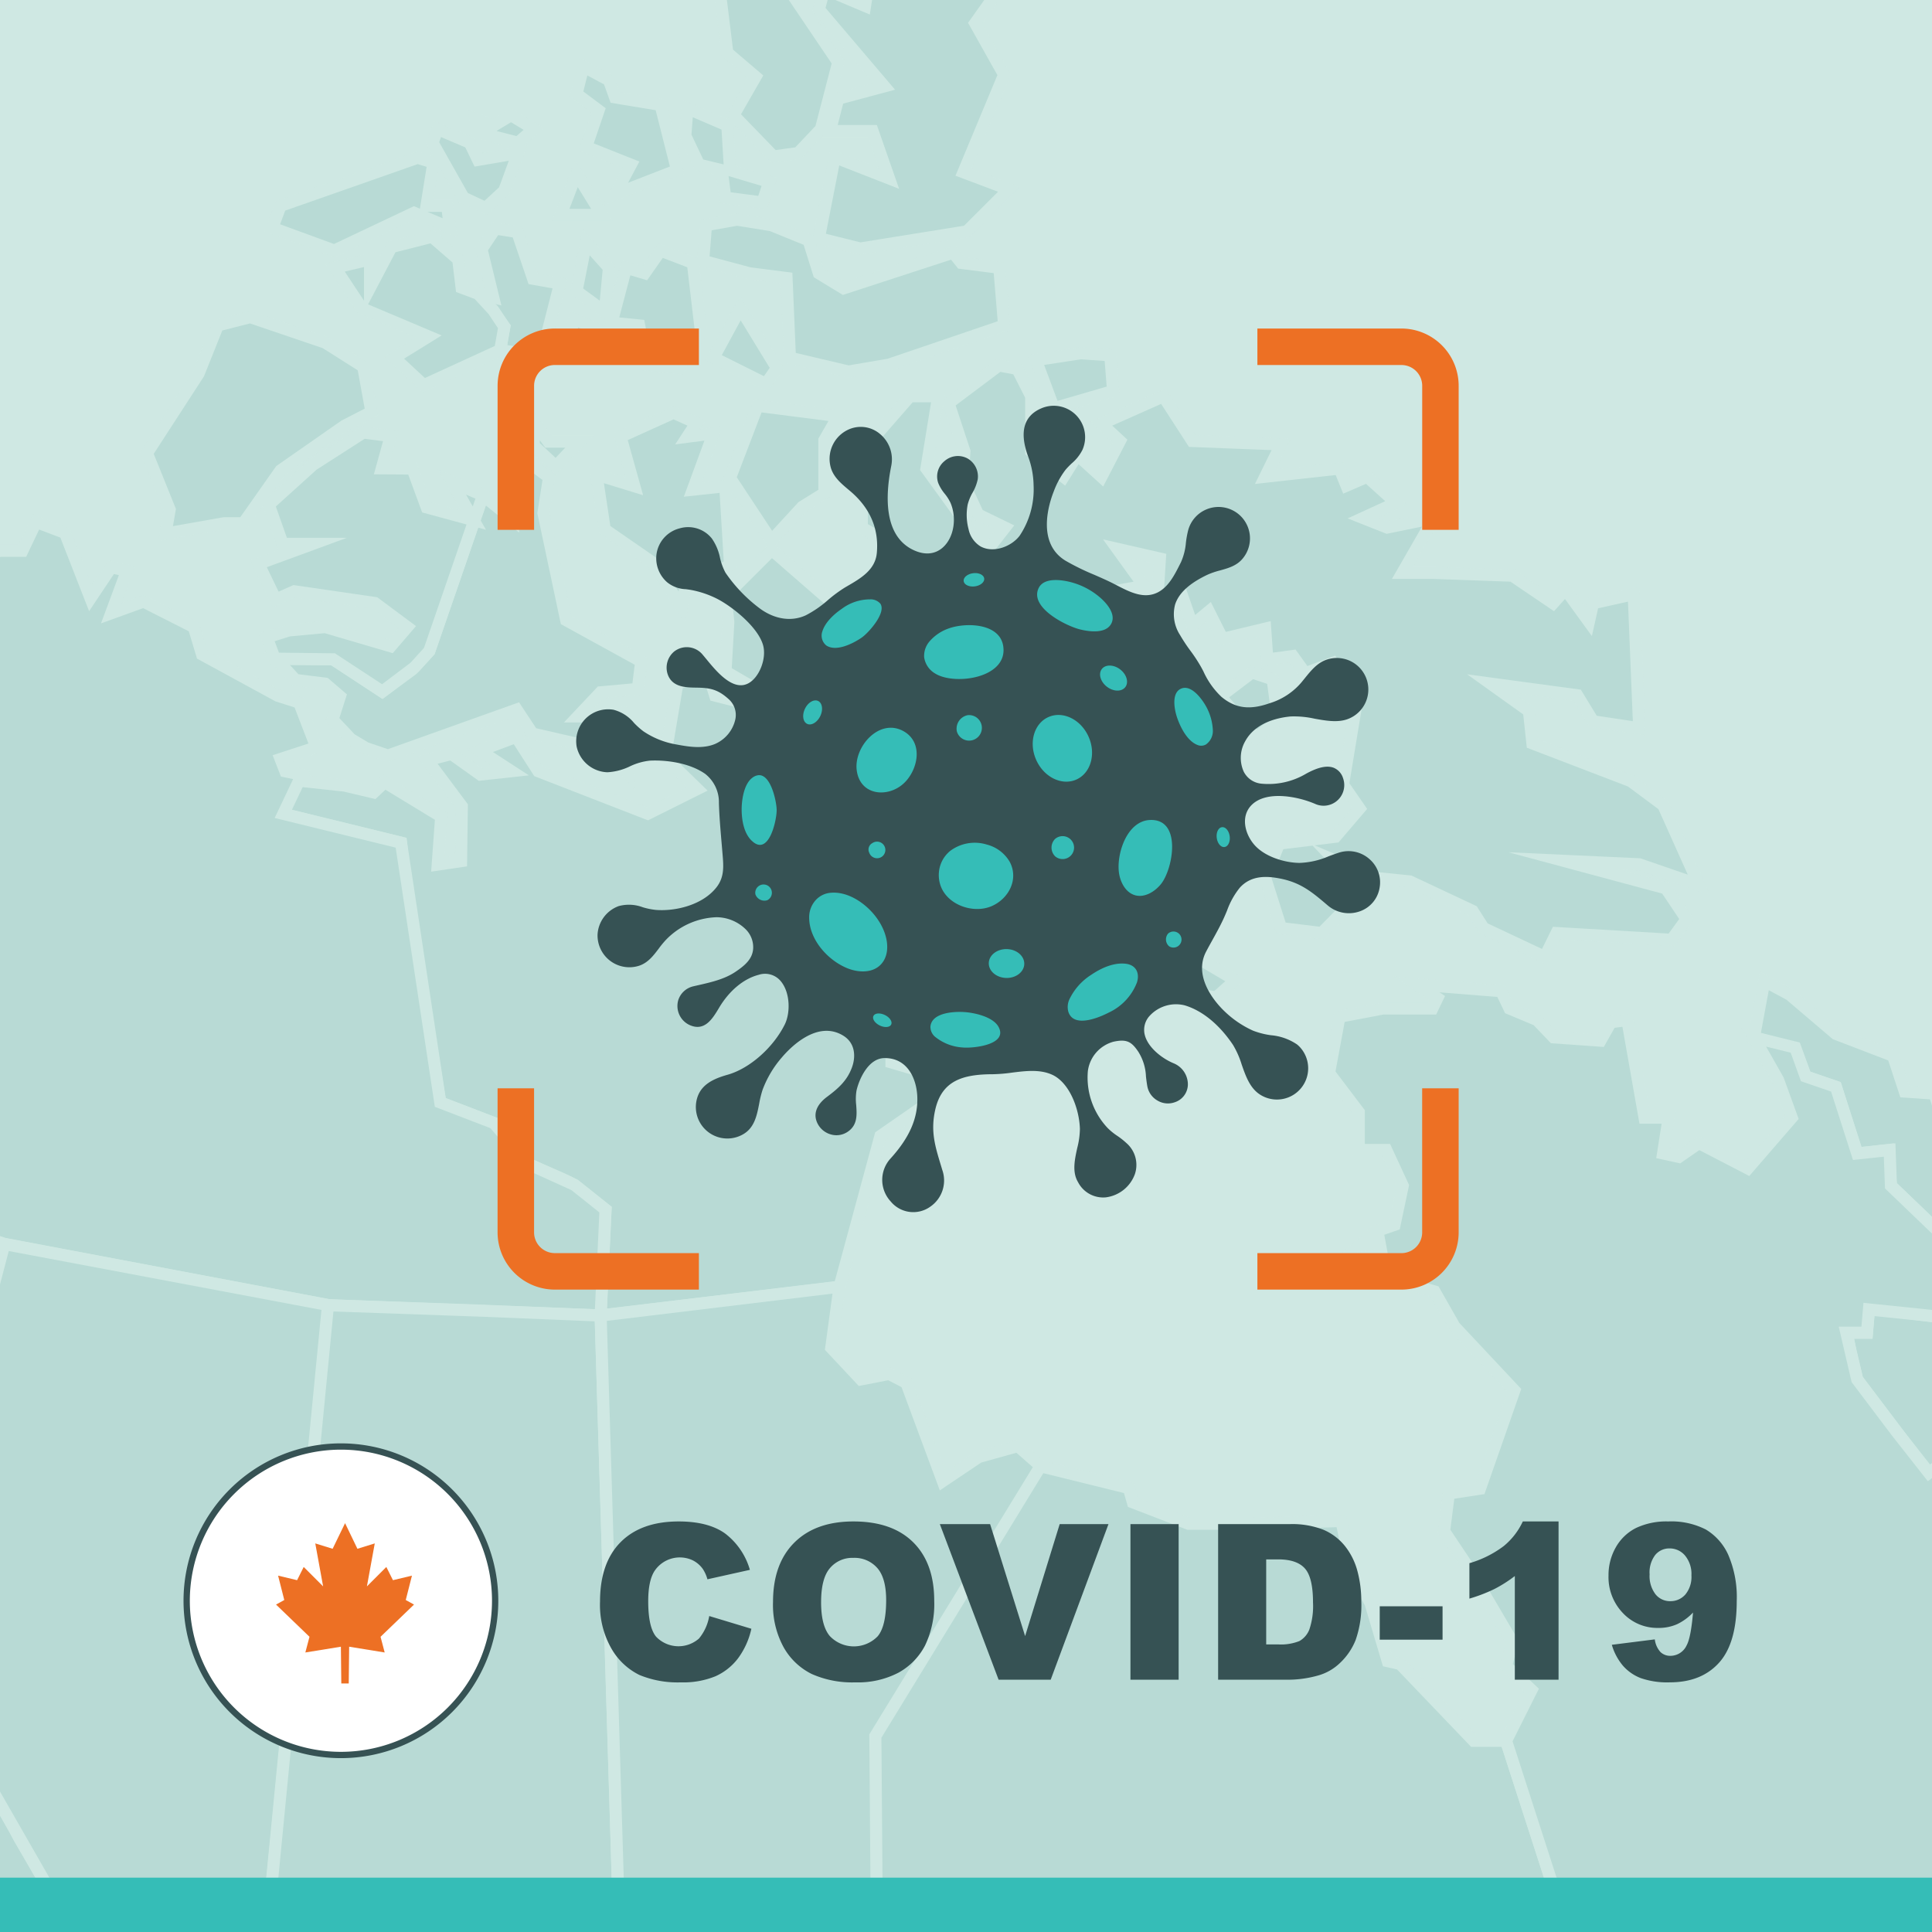 <svg xmlns="http://www.w3.org/2000/svg" xmlns:xlink="http://www.w3.org/1999/xlink" width="400" height="400" viewBox="0 0 400 400"><defs><style>.cls-1{fill:none;}.cls-2{fill:#cfe8e3;}.cls-3{clip-path:url(#clip-path);}.cls-4{opacity:0.3;}.cls-5{fill:#82bab5;stroke:#cfe8e3;stroke-miterlimit:10;stroke-width:2.5px;}.cls-6{fill:#35bdb7;}.cls-7{fill:#365254;}.cls-8{fill:#ed7024;}.cls-9{fill:#fff;}</style><clipPath id="clip-path"><rect class="cls-1" width="400" height="400"/></clipPath></defs><title>22024-website</title><g id="design"><rect class="cls-2" width="400" height="400"/><g class="cls-3"><g class="cls-4"><polygon class="cls-5" points="-76.205 366.524 -74.512 368.525 -67.105 373.645 -70.816 377.35 -66.112 381.618 -66.54 384.877 -59.696 396.552 -8.941 407.784 10.732 410.346 9.74 390.424 4.026 380.609 -3.381 366.39 -5.23 356.149 -17.921 342.356 -17.921 330.681 0.896 257.57 -15.065 252.159 -54.839 239.085 -86.349 224.575 -107.87 213.752 -109.307 228.552 -93.33 225.275 -89.77 269.519 -81.08 283.465 -85.357 294.696 -90.199 295.414 -91.619 300.962 -96.614 298.675 -93.33 305.228 -96.614 314.754 -95.194 317.315 -98.034 321.582 -94.903 322.3 -89.207 318.031 -85.357 323.716 -91.19 328.547 -90.199 337.935 -89.207 354.732 -83.22 360.417 -78.224 362.686 -76.205 366.524"/><polygon class="cls-5" points="365.289 203.102 363.133 214.776 371.688 217.167 373.843 222.868 380.104 225.018 384.518 238.811 390.951 238.095 391.497 245.502 406.757 260.148 409.631 271.108 400.05 272.507 389.103 271.108 386.947 271.108 386.537 275.921 382.398 275.921 383.116 279.779 384.518 285.616 399.366 305.246 402.618 302.517 410.042 308.797 418.184 306.1 425.302 309.207 421.023 291.42 419.587 286.3 424.857 289.304 424.857 297.258 431.014 297.976 475.904 268.956 481.616 274.658 485.175 267.83 482.335 261.549 474.911 249.77 466.358 249.19 452.229 250.453 453.528 242.362 444.391 244.786 431.869 250.453 428.859 244.786 424.445 246.185 417.021 243.796 410.759 243.352 412.472 237.378 409.631 233.827 401.763 230.276 400.496 226.418 394.371 226.008 391.942 218.601 380.104 214.059 370.56 205.935 365.289 203.102"/><polygon class="cls-5" points="215.298 303.539 180.946 359.153 181.39 411.487 186.385 409.646 185.941 407.219 189.808 403.944 193.366 409.201 196.203 412.206 192.92 414.902 190.218 411.079 188.096 416.745 200.756 421.321 203.767 417.326 213.585 423.164 238.698 421.729 239.109 416.03 247.97 414.185 247.97 411.079 259.365 408.519 269.901 416.745 271.338 422.447 274.897 417.326 278.9 417.326 278.181 421.729 282.321 421.729 286.292 433.269 311.096 431.972 294.158 436.103 295.87 438.39 309.693 437.673 317.803 439.072 314.962 431.972 327.655 431.972 335.491 440.642 338.055 441.088 335.491 448.187 323.924 446.346 322.076 441.088 318.245 441.088 321.086 448.187 320.367 460.854 318.245 478.913 319.957 482.055 314.962 483.455 314.242 487.722 318.966 491 322.076 486.732 321.668 482.771 332.65 477.48 341.888 476.798 342.915 471.814 353.863 467.956 351.468 460.854 345.891 462.969 342.334 463.689 345.036 457.713 351.878 451.329 357.454 449.315 364.708 450.612 364.298 446.346 366.693 442.489 374.834 438.39 385.1 423.881 383.116 419.886 369.566 426.579 356.874 423.028 339.322 421.594 332.65 414.629 327.793 409.918 311.814 360.417 305.109 360.417 289.883 344.506 287.315 343.928 283.724 331.84 279.891 325.151 277.737 314.908 259.365 315.488 246.09 315.488 234.559 311.05 233.703 308.081 215.298 303.539"/><polygon class="cls-5" points="277.327 210.508 275.171 222.15 281.328 230.276 281.328 238.095 287.008 238.095 290.431 245.502 288.72 253.593 284.579 255.027 281.328 257.996 285.606 257.144 286.292 260.865 284.579 263.835 296.998 267.386 301.138 274.658 313.527 287.869 306.408 308.217 299.977 309.207 298.982 317.024 304.424 325.151 313.113 339.933 311.814 344.918 317.082 349.902 311.814 360.417 327.793 409.918 339.048 421.594 357.454 423.164 369.259 426.715 383.116 420.159 385.1 423.881 415.756 413.639 416.473 402.819 414.181 387.455 418.731 377.077 423.727 375.642 424.445 366.835 422.017 363.283 438.404 357.309 438.987 353.452 444.973 353.452 452.229 344.199 447.095 337.508 436.833 336.824 416.473 361.851 407.2 388.035 410.316 362.259 411.343 353.041 419.587 347.067 423.146 333.686 429.851 330.85 432.554 327.267 471.352 305.928 474.467 285.616 479.907 280.496 481.616 274.658 475.904 268.956 430.844 297.976 424.857 297.258 424.857 289.304 419.587 286.162 421.605 295.141 425.302 309.207 418.184 306.1 410.316 308.489 402.618 302.517 399.366 304.938 392.66 296.405 384.518 285.616 382.261 275.921 386.537 275.921 386.947 271.108 400.496 272.507 409.904 271.108 406.757 260.148 391.497 245.502 391.225 238.095 384.518 238.811 380.104 225.018 373.843 222.868 371.688 216.895 363.133 214.776 368.131 223.585 370.969 231.402 361.87 241.917 351.74 236.661 347.601 239.528 344.318 238.811 345.481 231.402 340.485 231.402 336.926 211.191 333.505 211.638 331.35 215.46 321.668 214.776 318.245 211.191 312.531 208.802 310.821 205.218 293.304 203.817 297.581 206.652 296.554 208.802 286.292 208.802 277.327 210.508"/><polygon class="cls-5" points="98.989 60.831 101.007 63.152 104.413 67.659 103.558 72.49 112.09 73.781 115.94 58.708 110.379 57.717 107.095 48.04 102.544 47.322 99.688 51.59 102.117 61.56 97.259 60.415 98.989 60.831"/><polygon class="cls-5" points="79.15 143.186 85.395 138.584 88.879 134.792 99.992 102.553 106.101 107.524 105.279 92.569 113.664 98.821 112.519 106.213 117.223 128.404 132.754 136.94 132.052 142.64 124.356 143.339 119.653 148.325 123.638 148.325 128.632 147.608 129.916 159.984 125.776 155.443 110.242 151.876 106.958 146.908 80.305 156.431 75.699 154.854 72.628 153.008 68.852 148.993 70.386 144.171 67.318 141.542 61.183 140.776 57.128 136.394 68.961 136.503 79.15 143.186"/><path class="cls-5" d="M125.369,250.44l-1.043,21.9,49.475-5.885,8.481-31.255,11.7-8.107-4.568-5.7-4.841-1.418v-3.55l9.409,2.834,13.532-7.955,3.574-14.236-11.972-2.835-7.135-3.568,2.428-3.549,7.118,5.411,9.561-.715,4.279-14.938,3.848,1.418,1.129-3.55,4.858-3.552v4.267h2.993l6.69-10.668v-7.408l-6.124-5.548-3.559-17.07-7.85-3.55-12.4,3.55,2.564,21.338-2.139,4.266v5.122l-3.422,1.433-4.976-8.4.566-8.826-9.839-9.525-.427,7.392-4.994-1.416-2.414-7.119-4.568-1.707,1.146-8.963-16.679-14.507-9.562,9.542.583,5.393-.583,10.242,10.982,6.4L160.761,149l3.556,4.267-.7,5.258-5.422,8.4,2.273,9.952-7.544-3.549-.29-7.836,3.423-8.108-2.43-11.949-5.561-1.417-1.556-4.984-6.278,2.56-2.567,15.226,6.705,6.538-10.263,5.121-22.666-8.807-4.568-7.118L99.31,155.4l6.572,4.269-6.416.7L93.478,156.1l-4.995,1.28,7.133,9.541-.153,11.37-4.841.715.718-9.95-11.7-7.119-2.274,2.133-5.989-1.416-10.554-1.143-2.17,6.991,24.379,5.975L84.08,184.6l7.074,43.65,11.12,4.27,7.272,8.535c3.519,1.684,8.822,3.645,9.912,4.7Z"/><polygon class="cls-5" points="97.259 29.554 90.57 26.704 89.561 29.554 95.976 40.922 100.543 43.056 104.392 39.505 107.25 31.688 98.969 33.104 97.259 29.554"/><polygon class="cls-5" points="105.812 23.852 102.254 25.985 98.406 24.568 98.969 27.419 107.25 29.552 110.517 26.702 105.812 23.852"/><polygon class="cls-5" points="119.36 35.953 116.076 44.489 124.629 44.489 119.36 35.953"/><polygon class="cls-5" points="121.363 50.173 119.36 60.278 125.213 64.545 126.067 55.432 121.363 50.173"/><polygon class="cls-5" points="123.5 68.097 123.929 72.654 117.789 69.667 118.933 66.098 123.5 68.097"/><polygon class="cls-5" points="129.626 55.432 126.632 66.816 132.327 67.379 133.902 75.488 140.607 76.205 145.158 68.95 143.446 54.44 136.757 51.88 133.472 56.576 129.626 55.432"/><polygon class="cls-5" points="120.781 13.764 119.36 19.448 123.929 22.861 121.363 30.407 130.617 34.093 127.35 40.222 140.18 35.237 136.757 21.718 127.35 20.165 126.067 16.597 120.781 13.764"/><polygon class="cls-5" points="142.317 22.435 150.581 25.985 151.145 35.237 159.272 37.662 157.851 41.927 150.153 40.922 149.436 35.237 144.73 34.093 141.89 28.119 142.317 22.435"/><polygon class="cls-5" points="153.283 63.828 147.724 74.07 158.57 79.483 160.846 76.205 153.283 63.828"/><polygon class="cls-5" points="147.724 89.725 142.317 90.424 144.167 87.59 139.462 85.457 128.478 90.424 131.336 100.665 123.5 98.258 125.213 109.627 134.893 116.317 141.172 125.706 142.746 117.036 146.168 119.17 151.145 117.036 150.153 100.665 143.446 101.383 147.724 89.725"/><polygon class="cls-5" points="173.538 86.156 156.858 84.022 151.145 98.959 159.7 111.915 166.115 104.933 170.682 102.099 170.682 91.14 173.538 86.156"/><polygon class="cls-5" points="159.7 46.622 152.582 45.479 146.168 46.622 145.587 54.014 155.15 56.576 162.847 57.565 163.546 74.07 175.677 76.921 184.076 75.488 207.889 67.379 206.897 55.432 199.043 54.44 197.334 52.308 174.668 59.699 169.537 56.576 167.397 49.746 159.7 46.622"/><polygon class="cls-5" points="150.581 -10.715 155.712 -3.597 163.546 -1.89 173.538 12.909 169.964 26.702 165.258 31.686 160.126 32.387 151.865 23.852 156.431 15.897 150.581 10.913 149.008 -1.89 150.581 -10.715"/><polygon class="cls-5" points="206.897 -40.859 193.639 -43.148 190.92 -41.866 188.08 -44 177.387 -35.465 172.393 -29.765 163.546 -26.93 162.847 -22.664 156.431 -21.657 154.002 -15.972 163.975 -6.02 172.82 -7.437 185.65 -17.388 184.931 -8.155 180.227 -6.02 179.097 1.235 170.682 -2.316 169.537 1.951 183.085 17.878 173.538 20.439 171.828 27.129 180.655 27.129 184.076 36.944 172.82 32.541 169.537 49.32 178.09 51.454 200.189 47.903 208.882 39.215 199.472 35.664 207.889 15.471 201.9 4.801 207.463 -3.034 205.323 -8.854 207.463 -15.972 207.463 -28.058 202.328 -26.213 209.307 -35.465 206.897 -40.859"/><polygon class="cls-5" points="210.624 76.384 206.793 75.666 196.39 83.484 199.677 93.454 199.231 99.428 202.515 106.528 208.058 109.225 203.508 115.064 198.512 115.064 200.669 109.225 191.805 97.004 194.235 82.05 188.384 82.05 178.43 93.454 178.43 109.225 194.681 118.613 192.525 121.311 199.231 130.153 205.664 130.871 208.504 126.602 212.335 128.718 223.043 128.001 219.178 120.628 226.875 127.285 233.58 127.285 234.3 124.452 227.321 123.017 236.866 121.311 231.322 113.629 240.151 115.644 239.022 133.704 244.29 122.027 246.856 129.437 250.277 126.602 253.117 132.269 261.944 130.153 262.39 136.537 267.659 135.82 270.225 139.405 275.937 137.255 280.933 145.071 278.061 162.449 281.48 167.399 276.486 173.239 264.818 174.67 261.944 181.772 265.229 192.15 273.645 193.176 282.336 184.333 276.486 178.221 284.764 181.772 291.882 182.488 304.884 188.599 307.142 192.15 319.834 198.123 322.264 193.176 346.077 194.573 349.189 190.306 344.915 183.923 323.699 178.221 339.369 178.939 351.755 183.205 344.365 166.717 337.66 161.732 317.27 153.915 316.549 147.223 308.579 141.521 326.539 143.945 329.826 149.338 339.369 150.774 338.241 123.017 329.826 124.896 328.969 128.718 324.111 122.027 321.544 124.896 313.129 119.195 296.878 118.613 290.343 118.613 296.878 107.246 287.194 109.225 282.2 107.246 289.043 104.104 283.055 98.71 278.777 100.555 277.34 97.004 261.944 98.71 265.229 92.02 246.856 91.302 240.869 82.05 228.038 87.752 231.871 91.302 228.038 98.71 223.043 94.17 220.203 98.71 213.498 93.454 213.498 82.05 210.624 76.384"/><polygon class="cls-5" points="259.21 139.227 252.658 144.194 260.064 152.729 264.633 149.178 263.487 140.643 259.21 139.227"/><polygon class="cls-5" points="240.529 139.227 240.956 144.91 246.09 146.327 240.529 139.227"/><polygon class="cls-5" points="220.719 181.611 223.422 185.162 220.719 188.728 237.689 192.278 255.787 202.948 251.803 206.498 237.689 204.364 229.136 218.02 216.733 215.187 217.864 197.264 216.152 185.162 220.719 181.611"/><polygon class="cls-5" points="110.517 92.284 115.085 96.553 119.925 91.431 113.51 91.431 110.517 87.3 110.517 92.284"/><polygon class="cls-5" points="214.474 74.554 218.186 84.523 230.45 80.956 229.87 73.564 223.745 73.137 214.474 74.554"/><polygon class="cls-5" points="88.726 69.656 81.611 74.06 87.734 79.745 103.558 72.49 104.413 67.659 102.138 64.246 98.989 60.831 95.569 59.551 94.869 53.713 89.446 49.018 81.026 51.153 76.615 59.551 76.615 53.713 69.345 55.42 74.903 63.818 88.726 69.656"/><polygon class="cls-5" points="99.992 102.553 93.584 99.802 98.049 107.689 88.353 105.059 85.395 97.006 79.044 96.966 80.892 90.276 75.195 89.559 64.776 96.25 55.657 104.495 58.515 112.603 64.776 112.603 53.519 116.735 57.077 124.125 60.926 122.419 77.608 124.843 84.313 129.827 80.892 133.805 67.342 129.827 59.798 130.526 55.232 131.96 56.882 136.366 68.961 136.503 79.15 143.186 85.834 138.146 88.879 134.792 99.992 102.553"/><polygon class="cls-5" points="-36.581 111.75 -43.989 137.644 -38.293 142.629 -41.132 151.165 -37.145 155.994 -39.421 169.223 -33.688 188.287 -28.312 232.167 -16.979 236.308 -15.962 251.928 0.894 257.522 68.022 270.236 124.362 272.343 125.369 250.44 118.954 245.321 109.546 241.054 102.274 232.519 91.154 228.249 83.031 174.48 58.652 168.505 62.501 160.399 59.081 159.698 58.088 157.139 65.495 154.715 61.936 145.463 57.507 144.046 41.836 135.51 40.125 129.827 29.708 124.552 23.018 126.976 26.287 118.151 23.018 117.451 18.741 123.852 13.455 110.332 7.468 108.063 4.628 114.037 -0.076 114.037 -5.363 116.018 -14.907 116.018 -18.193 121.992 -22.605 121.992 -21.185 113.183 -20.33 106.629 -24.453 108.063 -30.44 115.454 -36.581 111.75"/><polygon class="cls-5" points="93.158 47.175 92.574 42.617 88.299 42.617 89.734 33.656 86.45 32.666 58.088 42.617 56.376 47.175 69.208 51.87 85.731 44.051 93.158 47.175"/><polygon class="cls-5" points="76.906 85.293 75.195 75.904 67.342 70.937 51.811 65.661 45.104 67.369 41.118 77.337 30.425 93.828 35.131 105.502 34.276 110.469 46.388 108.335 50.391 108.335 58.088 97.395 71.346 88.143 76.906 85.293"/><polygon class="cls-5" points="0.896 257.57 -18.213 330.681 -17.894 342.267 -10.086 350.891 -5.23 356.149 -3.381 367.533 9.74 390.424 10.732 410.346 53.79 415.329 68.177 270.236 0.896 257.57"/><polygon class="cls-5" points="67.903 270.236 53.79 415.329 99.825 418.743 128.77 418.027 124.356 272.37 99.825 271.363 67.903 270.236"/><polygon class="cls-5" points="124.356 272.37 128.77 417.736 181.665 415.892 181.236 359.425 215.449 303.521 210.748 299.392 202.619 301.661 195.199 306.646 187.65 286.3 184.076 284.455 178.243 285.6 172.102 279.044 173.811 266.396 124.356 272.37"/></g></g><circle class="cls-6" cx="203.367" cy="168.364" r="52.791"/><path class="cls-7" d="M283.55,177.881a6.514,6.514,0,0,0-6.382-1.336c-.729.236-1.413.491-2.077.737a16.553,16.553,0,0,1-6.066,1.373c-3.007-.03-7.239-1.251-9.424-3.858-1.917-2.288-2.715-5.792-.529-8.066,3.017-3.137,9.613-1.87,13.31-.25a4.272,4.272,0,0,0,5.676-5.39,3.389,3.389,0,0,0-1.958-2.143c-1.366-.51-3.213-.111-5.648,1.217a15.249,15.249,0,0,1-9.279,2.086,4.568,4.568,0,0,1-3.677-2.5,6.938,6.938,0,0,1,.307-6.282c2.148-3.93,6.849-4.905,9.46-5.136a19.487,19.487,0,0,1,4.908.464c2.309.411,4.7.837,6.751.119a6.526,6.526,0,0,0-4.3-12.324c-1.926.672-3.228,2.284-4.486,3.843-.257.318-.513.636-.772.942a13.925,13.925,0,0,1-6.6,4.25c-4.066,1.42-7.014,1.019-9.86-1.338a16.645,16.645,0,0,1-3.757-5.3c-.147-.277-.293-.554-.442-.829a32.628,32.628,0,0,0-2.26-3.457,34.022,34.022,0,0,1-2.123-3.215,7.913,7.913,0,0,1-1.03-6.329c.761-2.372,2.965-4.4,6.74-6.186a16.192,16.192,0,0,1,2.562-.87c1.664-.464,3.385-.944,4.6-2.353a6.511,6.511,0,1,0-11.182-6.022,19.6,19.6,0,0,0-.48,2.621,12.487,12.487,0,0,1-1.024,4.046l-.215.427c-1.11,2.2-2.368,4.7-4.6,5.83-2.844,1.439-5.808-.088-8.421-1.438-.33-.17-.654-.337-.974-.5-1.238-.619-2.528-1.181-3.776-1.725a50.1,50.1,0,0,1-5.9-2.89c-6.1-3.687-3.42-11.919-2.453-14.354a17.183,17.183,0,0,1,2.436-4.475,16.255,16.255,0,0,1,1.287-1.335,8.966,8.966,0,0,0,2.218-2.8,6.5,6.5,0,0,0-8.482-8.609c-3.716,1.571-4.632,4.969-2.721,10.1a17.9,17.9,0,0,1,1.087,5.837,17.315,17.315,0,0,1-2.874,10.437c-1.67,2.236-5.41,3.7-8.1,2.236a5.469,5.469,0,0,1-2.492-3.585,11.507,11.507,0,0,1-.182-5.083,9.968,9.968,0,0,1,1-2.443,9.239,9.239,0,0,0,1.084-2.8,4.288,4.288,0,0,0-2.188-4.347,4.2,4.2,0,0,0-4.73.618,4.087,4.087,0,0,0-1.25,4.531,8.448,8.448,0,0,0,1.337,2.2,9.141,9.141,0,0,1,1.2,1.89c1.347,3.195.686,7.141-1.537,9.178-1.714,1.57-4.025,1.712-6.509.4-5.755-3.043-5.474-11.063-4.225-17.254a6.819,6.819,0,0,0-2.3-6.563,6.139,6.139,0,0,0-6.332-1.043,6.662,6.662,0,0,0-3.81,8.236c.638,1.831,2.119,3.075,3.549,4.278l.41.345c4.1,3.479,5.944,7.779,5.493,12.78-.318,3.518-3.312,5.253-6.208,6.931l-.334.193a28.072,28.072,0,0,0-3.565,2.623,22.415,22.415,0,0,1-4.583,3.163c-2.885,1.341-6.282.885-9.321-1.252a31.245,31.245,0,0,1-7.322-7.56,12.03,12.03,0,0,1-1.143-3.11,10.566,10.566,0,0,0-1.681-3.97,6.274,6.274,0,0,0-6.674-2.1,6.415,6.415,0,0,0-4.781,5.323,6.589,6.589,0,0,0,2.2,5.838,6.486,6.486,0,0,0,3.86,1.431c.393.052.8.106,1.227.185a20.145,20.145,0,0,1,5.315,1.835c3.194,1.661,8.409,5.85,9.459,9.568.757,2.684-.711,6.576-2.965,7.857-3.2,1.819-6.652-2.375-8.712-4.882-.279-.338-.535-.65-.767-.92a4.248,4.248,0,0,0-5.965-.736,4.354,4.354,0,0,0-1.4,4.521c.863,2.89,3.766,2.927,6.1,2.958,2.762.036,4.362.382,6.54,2.338a4.368,4.368,0,0,1,1.433,4.183,7.257,7.257,0,0,1-4.278,5.167c-2.463.993-5.247.587-7.888.084a17.312,17.312,0,0,1-6.874-2.731,15.709,15.709,0,0,1-1.94-1.734,8.176,8.176,0,0,0-4.247-2.728,6.62,6.62,0,0,0-7.635,7.623,6.744,6.744,0,0,0,6.262,5.312h.165a12.184,12.184,0,0,0,4.6-1.219,12.687,12.687,0,0,1,4.183-1.187c3.414-.158,8.194.488,11.4,2.743a7.433,7.433,0,0,1,2.844,6.02c.081,2.74.319,5.513.55,8.2.055.643.111,1.286.164,1.928l.034.411c.219,2.574.408,4.8-1.249,6.925-2.886,3.7-8.574,5.022-12.631,4.676a15.069,15.069,0,0,1-2.625-.54,8.1,8.1,0,0,0-5-.241,6.661,6.661,0,0,0-4.37,5.9,6.592,6.592,0,0,0,8.67,6.424c1.808-.632,2.9-2.08,3.964-3.48a19.707,19.707,0,0,1,1.5-1.83,15.227,15.227,0,0,1,10.483-4.712h.071a8.7,8.7,0,0,1,6.043,2.555,5.217,5.217,0,0,1,1.487,3.935c-.131,2.238-1.871,3.6-3.642,4.8-2.261,1.538-5.084,2.179-7.815,2.8q-.5.112-.988.226a4.277,4.277,0,0,0-3.066,2.861,4.344,4.344,0,0,0,2.224,5.081c3.206,1.547,4.87-1.236,6.207-3.47l.059-.1c2.095-3.5,5.07-5.97,8.162-6.765a4.223,4.223,0,0,1,4.636,1.391c1.928,2.393,1.943,6.55.746,8.931-2.421,4.818-7.273,9.079-11.8,10.362-3.029.858-5.914,2.133-6.5,5.616a6.521,6.521,0,0,0,9.544,6.8c2.484-1.326,2.991-3.923,3.483-6.435a20.69,20.69,0,0,1,.7-2.854,21.775,21.775,0,0,1,4.01-6.73c1.608-1.9,7.269-7.834,12.71-4.473,2.536,1.566,2.58,4.433,1.775,6.594-.964,2.589-2.611,4.176-5.128,6.043-2.359,1.75-3.011,3.813-1.836,5.811a4.4,4.4,0,0,0,2.779,2.038,4.143,4.143,0,0,0,3.256-.561c2.112-1.381,1.963-3.508,1.819-5.565a10.625,10.625,0,0,1,.071-3.042c.53-2.291,2.415-6.637,5.756-6.686h.116c4.673,0,6.532,4.247,6.7,7.909.2,4.4-1.553,8.492-5.523,12.869a6.557,6.557,0,0,0,.008,8.889,6.046,6.046,0,0,0,8.258,1.063,6.573,6.573,0,0,0,2.423-7.606l-.3-1c-1.2-3.949-2.15-7.067-1.135-11.483,1.393-6.044,5.79-7.289,11.963-7.3a32.569,32.569,0,0,0,3.928-.333c2.8-.348,5.7-.707,8.22.4,3.6,1.569,5.688,6.961,5.83,11.237a16.808,16.808,0,0,1-.557,3.984c-.533,2.451-1.085,4.986.186,7.087a5.847,5.847,0,0,0,5.747,3.117,7.382,7.382,0,0,0,6-4.794,5.981,5.981,0,0,0-1.77-6.465,15.158,15.158,0,0,0-1.865-1.473,12.688,12.688,0,0,1-2.011-1.636,15.228,15.228,0,0,1-4.084-11.771,7.262,7.262,0,0,1,5.3-6.082c2.758-.6,3.741.008,5.119,2.036a10.31,10.31,0,0,1,1.61,5.166c.077.652.156,1.326.288,2.048a4.3,4.3,0,0,0,2.126,2.949,4.2,4.2,0,0,0,3.539.337,3.923,3.923,0,0,0,2.726-3.656,4.729,4.729,0,0,0-2.94-4.41c-2.451-1.015-5.375-3.306-6-5.937a4.279,4.279,0,0,1,1.064-3.935,7.413,7.413,0,0,1,7.194-2.135c3.646,1.073,7.208,3.986,10.029,8.2a18.382,18.382,0,0,1,1.8,4.083c.828,2.368,1.684,4.817,3.743,6.168a6.47,6.47,0,0,0,8.5-9.573,5.833,5.833,0,0,0-.784-.772,11.286,11.286,0,0,0-5.384-1.91,16.472,16.472,0,0,1-3.727-.948,20.778,20.778,0,0,1-6.066-4.164c-1.566-1.523-6.455-6.906-3.634-12.243.4-.764.822-1.52,1.24-2.276.8-1.442,1.623-2.931,2.328-4.455.261-.562.5-1.136.741-1.71a16.336,16.336,0,0,1,2.621-4.724c2.379-2.664,5.668-2.438,8.265-1.944,4.387.835,6.731,2.832,9.975,5.594a6.746,6.746,0,0,0,6.589,1.231,6.221,6.221,0,0,0,4.126-4.822A6.362,6.362,0,0,0,283.55,177.881Zm-30.027-2.514c-.739.1-1.459-.745-1.607-1.879s.332-2.132,1.072-2.229,1.458.745,1.606,1.88S254.263,175.271,253.523,175.367Zm-5.655-21.154c-2.107-.852-3.516-3.713-4.193-5.734-.533-1.591-1.17-4.992.818-5.888,2.067-.93,4.207,1.939,5.082,3.434a11.2,11.2,0,0,1,1.531,5.151,3.414,3.414,0,0,1-1.425,2.956A1.986,1.986,0,0,1,247.868,154.213Zm-26.435,55.826a2.953,2.953,0,0,1-.247-.574,3.75,3.75,0,0,1,.214-2.544,12.26,12.26,0,0,1,4.531-5.1c2.018-1.372,4.608-2.569,7.1-2.293,2.169.239,2.985,1.942,2.357,3.892a11.38,11.38,0,0,1-5.855,6.233C227.611,210.646,222.9,212.629,221.433,210.039Zm-25.166-79.871c3.454-1.324,10.668-1.266,11.435,3.575,1.053,6.638-10.021,8.233-14.088,5.7a4.663,4.663,0,0,1-2.279-3.373,4.6,4.6,0,0,1,1.095-3.253A9.165,9.165,0,0,1,196.267,130.168Zm5.2-11.488c1.172-.153,2.2.333,2.3,1.084s-.772,1.484-1.944,1.637-2.2-.332-2.3-1.084S200.3,118.833,201.468,118.68Zm2.81,56.169a7.709,7.709,0,0,1,4.767,3.569c1.924,3.59-.169,7.619-3.695,9.171-3.847,1.693-9.424-.254-10.7-4.49a6.643,6.643,0,0,1-.253-2.551,6.4,6.4,0,0,1,2.343-4.386A8.475,8.475,0,0,1,204.278,174.849Zm-3.949-26.776a2.642,2.642,0,1,1-2.227,3.339A2.854,2.854,0,0,1,200.329,148.073Zm-7.672,64.277c.49-2.862,5.347-2.988,7.462-2.774,2.049.207,5.5,1.038,6.595,2.99,2.12,3.772-5.345,4.507-7.333,4.306a9.977,9.977,0,0,1-5.864-2.286,2.7,2.7,0,0,1-.88-2.081C192.641,212.453,192.648,212.4,192.657,212.35Zm12.063-12.964c.046-1.649,1.727-2.941,3.755-2.885s3.635,1.439,3.589,3.088-1.727,2.942-3.754,2.886S204.675,201.036,204.72,199.386Zm12.328-50.917c2.987-1.344,6.71.459,8.316,4.027s.485,7.55-2.5,8.894-6.711-.458-8.316-4.026S214.061,149.813,217.048,148.469Zm3.838-28.128a15.07,15.07,0,0,1,7.065,3.536c1.294,1.17,3.075,3.278,2.168,5.158-1.083,2.243-4.6,1.755-6.523,1.275-2.819-.7-10.511-4.5-8.554-8.554C216.025,119.72,219.069,119.973,220.886,120.341Zm12.089,21.928c-.764.985-2.468.943-3.807-.095s-1.805-2.678-1.042-3.663,2.468-.943,3.807.095S233.738,141.284,232.975,142.269Zm-14.557,31.449a2.374,2.374,0,1,1,.052,3.585A2.548,2.548,0,0,1,218.418,173.718Zm16.588,11.632c-1.953-.552-3.029-2.665-3.32-4.541-.6-3.882,1.576-10.81,6.374-11.038,6.689-.318,4.835,10.115,2.316,13.253C239.147,184.554,237.031,185.922,235.006,185.35Zm6.823,7.953a1.663,1.663,0,1,1,.223,2.615A1.885,1.885,0,0,1,241.829,193.3Zm-61.678-69.211a2.623,2.623,0,0,1,2.127.906c1.259,1.881-2.464,6.056-3.931,7.054-1.723,1.172-5.233,2.974-7.288,1.572a2.627,2.627,0,0,1-.789-2.928c.584-1.882,2.421-3.56,4-4.635A9.756,9.756,0,0,1,180.151,124.092Zm-10.764,21.04c.873.422,1.07,1.824.438,3.131s-1.851,2.026-2.724,1.6-1.07-1.824-.438-3.131S168.514,144.711,169.387,145.132Zm-.363,41.082a4.7,4.7,0,0,1,2.917-1.37c3.107-.293,6.177,1.511,8.27,3.661,3.668,3.769,4.582,8.829,2.041,11.3-1.78,1.733-4.663,1.531-6.809.662-4.084-1.653-7.946-5.976-7.913-10.571A5.263,5.263,0,0,1,169.024,186.214Zm11.594-11.66a1.718,1.718,0,1,1-.652,1.984A1.5,1.5,0,0,1,180.618,174.554Zm.217,35.791c.29-.6,1.347-.688,2.362-.2s1.6,1.373,1.313,1.972-1.346.688-2.361.2S180.546,210.944,180.835,210.345Zm-3.469-50.957c-.551-4.767,4.619-10.712,9.6-8.058.049.026.1.053.145.08,3.878,2.222,3.092,7.319.519,10.248C184.409,165.325,178.015,164.992,177.366,159.388ZM156.4,185.168a1.72,1.72,0,1,1,2.464,1.21A1.98,1.98,0,0,1,156.4,185.168Zm-.806-11.144c-1.565-1.537-2.011-4.137-2.041-6.243-.028-2.043.44-5.453,2.218-6.759a2.463,2.463,0,0,1,1.3-.532c2.548-.153,3.705,5.476,3.729,7.189C160.829,169.8,159.155,177.523,155.6,174.024Z"/><path class="cls-8" d="M114.874,259.444a4.3,4.3,0,0,1-4.3-4.3V225.325h-7.556v29.823A11.865,11.865,0,0,0,114.874,267H144.7v-7.556Z"/><path class="cls-8" d="M290.152,75.574a4.3,4.3,0,0,1,4.3,4.3v29.822H302V79.87a11.866,11.866,0,0,0-11.852-11.852H260.329v7.556Z"/><path class="cls-8" d="M110.578,79.87a4.3,4.3,0,0,1,4.3-4.3H144.7V68.018H114.874A11.865,11.865,0,0,0,103.022,79.87v29.822h7.556Z"/><path class="cls-8" d="M294.447,255.148a4.3,4.3,0,0,1-4.3,4.3H260.329V267h29.823A11.866,11.866,0,0,0,302,255.148V225.325h-7.557Z"/><path class="cls-7" d="M146.84,334.582l8.723,2.637a16.069,16.069,0,0,1-2.768,6.13,12.019,12.019,0,0,1-4.691,3.714,17.567,17.567,0,0,1-7.13,1.252,20.715,20.715,0,0,1-8.581-1.526,13.609,13.609,0,0,1-5.746-5.369,18.2,18.2,0,0,1-2.417-9.837q0-7.993,4.252-12.286T140.512,315q6.087,0,9.57,2.461a14.461,14.461,0,0,1,5.174,7.559l-8.789,1.955a7.538,7.538,0,0,0-.967-2.153,5.74,5.74,0,0,0-2.043-1.758,6.285,6.285,0,0,0-7.889,2.107q-1.362,2.019-1.362,6.342,0,5.355,1.626,7.341a6.419,6.419,0,0,0,8.888.382A9.915,9.915,0,0,0,146.84,334.582Z"/><path class="cls-7" d="M160.045,331.682q0-7.889,4.394-12.283T176.678,315q8.043,0,12.393,4.318t4.35,12.1a19.834,19.834,0,0,1-1.9,9.262,13.569,13.569,0,0,1-5.493,5.625,18.14,18.14,0,0,1-8.954,2.01,20.606,20.606,0,0,1-9.02-1.736,13.578,13.578,0,0,1-5.79-5.493A18.245,18.245,0,0,1,160.045,331.682Zm9.954.044q0,4.878,1.812,7.009a6.862,6.862,0,0,0,9.9.044q1.758-2.088,1.758-7.493,0-4.548-1.835-6.646a6.272,6.272,0,0,0-4.977-2.1,6.046,6.046,0,0,0-4.834,2.131Q170,326.8,170,331.726Z"/><path class="cls-7" d="M194.585,315.554H204.99l7.25,23.181,7.157-23.181h10.1l-11.961,32.212H206.75Z"/><path class="cls-7" d="M234.047,315.554h9.976v32.212h-9.976Z"/><path class="cls-7" d="M252.2,315.554h14.787a17.71,17.71,0,0,1,7.064,1.186,11.489,11.489,0,0,1,4.45,3.406,14.091,14.091,0,0,1,2.549,5.164,23.969,23.969,0,0,1,.791,6.24,21.682,21.682,0,0,1-1.175,8.009,13.273,13.273,0,0,1-3.264,4.768,10.639,10.639,0,0,1-4.482,2.56,23.089,23.089,0,0,1-5.933.879H252.2Zm9.953,7.3v17.6h2.439a10.268,10.268,0,0,0,4.439-.692,4.693,4.693,0,0,0,2.065-2.417,15.177,15.177,0,0,0,.747-5.592q0-5.121-1.67-7.01t-5.537-1.889Z"/><path class="cls-7" d="M285.659,332.561h13.008v6.921H285.659Z"/><path class="cls-7" d="M322.682,315v32.762h-9.053V326.3a27.419,27.419,0,0,1-4.251,2.7,33.267,33.267,0,0,1-5.153,1.978V323.64a21.77,21.77,0,0,0,7.1-3.538,14.422,14.422,0,0,0,3.955-5.1Z"/><path class="cls-7" d="M333.711,340.537l8.9-1.121a4.717,4.717,0,0,0,1.187,2.637,2.909,2.909,0,0,0,2.043.769,3.712,3.712,0,0,0,3.362-2.176q.879-1.6,1.319-6.789a11.049,11.049,0,0,1-3.3,2.417,9.362,9.362,0,0,1-3.912.769,9.773,9.773,0,0,1-7.306-3.076,10.731,10.731,0,0,1-2.977-7.779,11.522,11.522,0,0,1,1.516-5.844,9.924,9.924,0,0,1,4.175-3.989A14.689,14.689,0,0,1,345.4,315a15.678,15.678,0,0,1,7.756,1.659,11.654,11.654,0,0,1,4.67,5.274,22.111,22.111,0,0,1,1.746,9.547q0,8.723-3.669,12.777t-10.174,4.054a16.707,16.707,0,0,1-6.064-.89,9.371,9.371,0,0,1-3.691-2.6A11.814,11.814,0,0,1,333.711,340.537Zm16.48-14.37a5.96,5.96,0,0,0-1.318-4.1,4.139,4.139,0,0,0-3.208-1.483,3.765,3.765,0,0,0-2.956,1.341,5.947,5.947,0,0,0-1.175,4.021,6.2,6.2,0,0,0,1.219,4.131,3.841,3.841,0,0,0,3.043,1.428,4.06,4.06,0,0,0,3.142-1.384A5.7,5.7,0,0,0,350.191,326.167Z"/><circle class="cls-9" cx="70.584" cy="331.416" r="31.933"/><path class="cls-7" d="M70.584,300.134A31.282,31.282,0,1,1,39.3,331.416a31.317,31.317,0,0,1,31.281-31.282m0-1.3a32.585,32.585,0,1,0,32.585,32.585,32.585,32.585,0,0,0-32.585-32.585Z"/><polygon class="cls-8" points="72.203 348.545 72.288 340.933 79.644 342.129 78.789 338.879 85.718 332.207 84.007 331.266 85.29 326.219 81.356 327.16 79.986 324.423 75.966 328.443 77.592 319.547 73.999 320.659 71.443 315.355 68.867 320.659 65.273 319.547 66.899 328.443 62.879 324.423 61.51 327.16 57.575 326.219 58.858 331.266 57.148 332.207 64.076 338.879 63.22 342.129 70.578 340.933 70.663 348.545 72.203 348.545"/><rect class="cls-6" x="193.75" y="194.5" width="12" height="400.5" transform="translate(-195 594.5) rotate(-90)"/></g></svg>